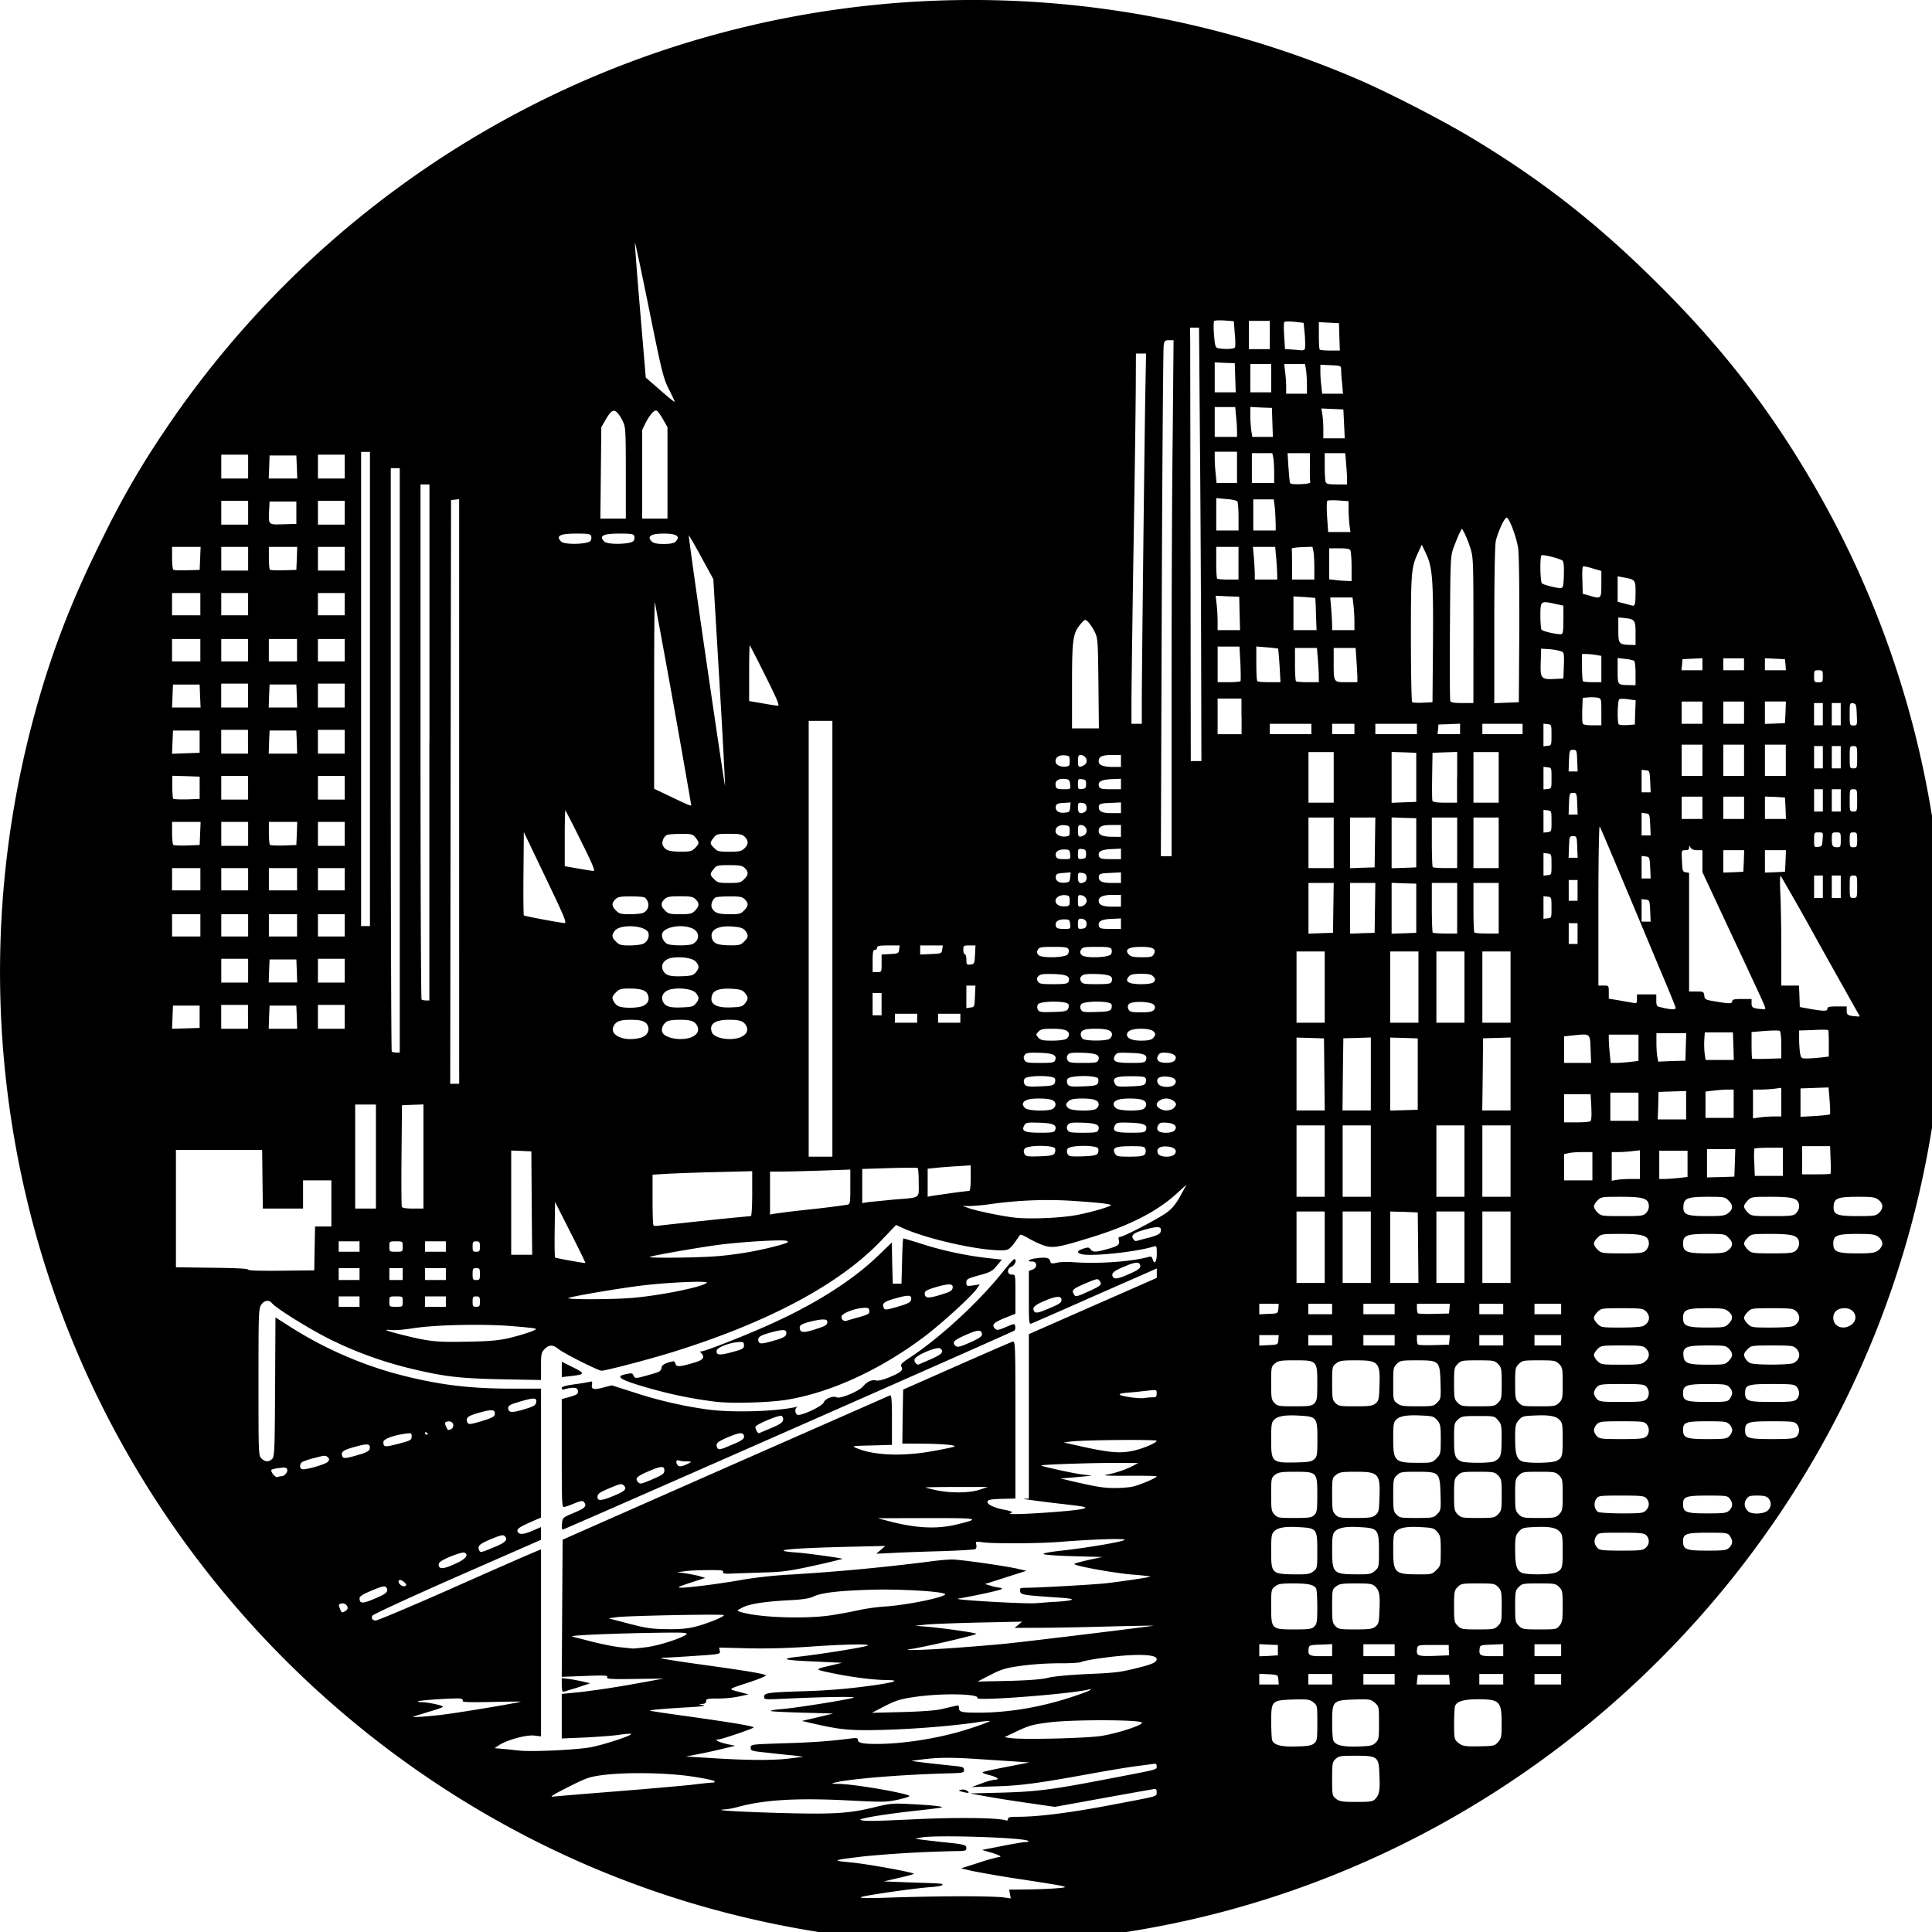 <svg xmlns="http://www.w3.org/2000/svg" width="64pt" height="64pt" viewBox="0 0 64 64"><path d="M30.898 64.387c-5.75-.274-11.05-1.91-15.785-4.883C8.043 55.063 2.941 48.035.957 40.012A32.413 32.413 0 0 1 .973 24.32c.59-2.34 1.312-4.28 2.453-6.547a27.875 27.875 0 0 1 1.957-3.398C9.633 7.985 16.098 3.27 23.465 1.207a32.316 32.316 0 0 1 21.473 1.402c1.035.442 2.894 1.399 3.882 2 2.332 1.41 4.168 2.86 6.149 4.84 2.148 2.14 3.734 4.207 5.207 6.774 4.14 7.218 5.304 15.816 3.238 23.965C60.48 51.745 51.2 60.852 39.602 63.555c-2.829.66-5.965.957-8.704.832zm.989-1.57c.597 0 1.199.015 1.343.035l.254.035-.054-.29.61-.007c.335-.004.773-.02.976-.04.464-.038.437-.046-1.192-.296a38.127 38.127 0 0 1-1.625-.277l-.36-.086.59-.188a5.94 5.94 0 0 1 .66-.187c.134 0-.003-.075-.28-.153l-.278-.082.66-.129c.368-.074.72-.132.786-.132.066 0 .105-.012.086-.036-.106-.109-3.004-.207-3.528-.117l-.223.04.168.027c.098.015.418.05.715.086.766.074.817.093.817.203 0 .086-.04.093-.332.097-1.02.02-2.032.075-3.043.172-1.102.133-1.117.14-.41.207.523.051 1.988.317 2.043.371.007.012-.211.075-.489.137l-.504.117.914.035c1.079.036 1.028.032 1.028.082 0 .024-.188.059-.43.075-.613.05-2.191.28-2.277.332-.047.035.355.035 1.11.007a87.643 87.643 0 0 1 2.265-.039zm-1.403-2.56c1.368-.058 2.618-.038 2.844.048.035.011.063-.008.063-.051 0-.055.07-.07.304-.07.766 0 1.875-.149 3.438-.454 1.25-.238 1.183-.218 1.183-.363 0-.101-.02-.113-.136-.094-.07.012-.836.145-1.688.301l-1.55.281-.938-.136c-.465-.067-.938-.14-1.402-.223l-.47-.086 1.06-.027c1.19-.035 1.671-.098 3.644-.48 1.559-.298 1.48-.278 1.48-.395 0-.078-.027-.09-.136-.074-.07.011-.332.046-.578.078-.247.031-.918.144-1.504.25-1.707.312-2.293.39-3.13.414l-.784.023.343-.125c.137-.054.282-.097.43-.12.184 0 .078-.087-.187-.153-.16-.04-.247-.078-.211-.098.039-.02.398-.098.804-.176l.739-.144-.465-.031-1.383-.09c-.695-.043-1.047-.043-1.477-.004a17.05 17.05 0 0 0-.574.07c-.012.012.543.082 1.465.176.227.027.266.043.266.129 0 .09-.036.097-.442.11-1.508.034-3.316.179-3.82.304-.156.039-.145.043.129.047.48.008 2.125.285 2.324.394.031.016-.129.075-.363.125-.395.086-.489.09-1.672.028-1.695-.086-2.77-.024-3.668.222-.14.04-.293.067-.442.078-.421.028.696.086 2.047.121 1.63.04 2.13.008 2.989-.207.457-.109.57-.125 1.12-.093.66.031 1.102.074 1.067.11-.008.01-.324.05-.7.093-1.066.11-2.132.281-1.991.324.18.047.312.043 1.972-.031zm1.38-.905c-.126-.036-.126-.04-.012-.067a.243.243 0 0 1 .191.043c.102.07.035.082-.18.024zm13.69.242c.137-.137.165-.282.141-.793-.02-.61-.05-.64-.793-.64-.492 0-.558.01-.66.109-.105.097-.113.148-.113.664 0 .539.004.554.133.656.113.086.195.101.66.101.473 0 .55-.011.637-.097zm-25.171-.25c1.043-.082 2.176-.184 2.515-.219.336-.043.657-.074.707-.074.067 0 .082-.016.051-.055-.027-.023-.363-.094-.738-.148-.824-.125-2.156-.145-2.922-.051-.476.062-.562.094-1.183.406-.47.238-.622.332-.497.313.098-.012 1.024-.09 2.067-.172zm5.785-1.094l.445-.055-.293-.039c-.16-.015-.554-.054-.875-.093-.547-.055-.578-.063-.578-.168 0-.11.008-.11 1.047-.145.957-.027 1.637-.074 2.262-.16.195-.024.242-.016.242.043 0 .101.145.137.621.137.824 0 1.895-.16 2.781-.415.453-.132.996-.328.973-.347a3.282 3.282 0 0 0-.484.054c-.871.122-2.043.215-3.082.243-1.07.027-1.375 0-2.309-.215l-.352-.082.52-.121.516-.125-1.02-.028c-.559-.015-1.031-.039-1.047-.054-.02-.02.149-.047.38-.067.42-.031 2.05-.289 2.35-.37.18-.052-.988-.032-2.3.03-.637.028-.652.028-.652-.066 0-.129.128-.145 1.324-.184.793-.02 1.578-.09 2.36-.203.706-.105.823-.164.327-.168-.414-.004-1.129-.097-1.75-.226-.597-.125-.597-.125-.12-.239l.444-.105-.835-.039c-1.133-.047-1.286-.09-.563-.168.684-.078 2.09-.3 2.23-.36.168-.066-.75-.05-1.945.036-.719.047-1.43.066-2.035.05l-.93-.023.024.11c.023.109.015.109-.844.167-.477.032-.918.06-.988.055-.317 0 .054.07 1.332.246 1.484.207 1.968.29 2.027.344.016.016-.195.105-.469.2-.828.273-.797.245-.43.343l.321.086-.297.066c-.23.047-.465.07-.703.07-.352 0-.402.012-.402.087 0 .062-.043.09-.137.093-.117.008-.113.012.035.04.117.019-.031.046-.465.07-.789.043-1.316.09-1.293.113.016.012.57.094 1.246.187 1.453.204 2.188.325 2.188.368 0 .035-1.074.402-1.172.398-.152 0 .008.09.273.149l.286.062-.47.113c-.257.063-.624.14-.816.176l-.343.066.84.051c1.171.078 2.085.082 2.605.012zm-6.57-.375c.468-.098 1.355-.39 1.308-.438-.015-.011-.207 0-.433.036-.227.03-.739.066-1.137.086l-.727.03v-1.476l.63-.062c.566-.07 1.124-.153 1.687-.254l1.058-.192-.949.012c-.808.012-.941.004-.922-.058.024-.059-.082-.067-.738-.04l-.766.028.028-4.543 5.39-2.379 5.457-2.402c.047-.02.063.16.063.808v.832l-.676.02c-.613.012-.664.02-.531.074.578.258 1.55.297 2.558.113.332-.058.641-.125.692-.14.164-.051-.313-.102-1.047-.106l-.652-.004.011-.898.016-.89 1.77-.782c.972-.43 1.812-.793 1.859-.809.086-.027.09.102.09 2.582v2.618l-.457.011c-.371.012-.457.028-.47.098-.015.082.235.207.56.262.253.05.308.082.195.12-.23.083 2.12-.066 2.41-.152.188-.054.113-.07-.957-.19-.637-.08-1.086-.138-1-.142l.164-.003v-5.45l2.113-.93 2.125-.933v-.312l-2.035.894a235.69 235.69 0 0 1-2.117.93c-.082.031-.086-.028-.086-.852v-.89l.125-.047c.168-.063.152-.27-.016-.266-.183.004-.129-.062.075-.098.355-.054.488-.035.52.075.023.093.046.101.214.066.105-.027.332-.035.512-.023.847.066 1.953-.012 2.539-.172.078-.024.11-.004.129.07.058.207.14.102.14-.172 0-.258-.008-.273-.105-.242-.559.176-2.047.336-2.38.254-.179-.047-.163-.11.048-.184.16-.05.191-.047.242.02.074.101.164.101.54 0 .366-.102.437-.149.398-.297-.02-.074-.012-.113.039-.113.12 0 1.332-.633 1.574-.825.164-.128.3-.296.433-.546l.196-.36-.344.313c-.637.578-1.55 1.047-2.813 1.433-1.093.34-1.285.371-1.593.262a3.338 3.338 0 0 1-.492-.234c-.137-.082-.258-.133-.274-.106-.336.488-.352.508-.637.508-.777 0-2.398-.367-3.207-.719l-.261-.12-.493.515c-1.375 1.449-3.765 2.726-6.984 3.718-.785.239-2.137.594-2.281.594-.11 0-1.266-.582-1.426-.718-.18-.149-.309-.149-.457 0-.11.113-.121.156-.121.57v.457l-1.297-.024c-1.395-.03-1.887-.086-2.965-.343a12.802 12.802 0 0 1-2.664-.95c-.68-.332-1.836-1.046-1.988-1.23-.106-.125-.266-.09-.363.066-.079.13-.082.368-.082 2.563 0 2.351 0 2.422.097 2.516.121.12.254.124.36.011.074-.082.082-.336.093-2.386l.012-2.297.496.316a12.95 12.95 0 0 0 3.395 1.523c1.375.375 2.445.52 3.906.52h1v4.27l-.399.175c-.308.14-.394.2-.382.27.027.129.191.129.5-.008l.28-.121v.422l-2.78 1.219c-1.532.675-2.797 1.257-2.809 1.296-.035.098.008.157.121.157.055 0 1.133-.453 2.399-1.012a351.233 351.233 0 0 1 2.687-1.184l.383-.16v6.196l-.235-.028c-.261-.027-.906.149-1.164.324l-.14.094.312.028c.176.015.39.042.489.05.437.051 1.96-.023 2.414-.113zm-.989-2.059v-.226l.262.031c.14.02.352.063.469.09l.21.05-.433.145c-.238.074-.449.137-.469.137-.02 0-.039-.102-.039-.227zm.008-5.34c.02-.203.02-.203.38-.355.378-.156.452-.234.355-.351-.051-.067-.094-.06-.313.027-.113.047-.227.09-.344.125-.082.023-.086-.082-.086-1.774v-1.8l.278-.078c.23-.067.27-.098.258-.192-.016-.082-.047-.105-.165-.105a.991.991 0 0 0-.261.043c-.078.027-.11.02-.11-.036 0-.046.125-.082.457-.128a6.5 6.5 0 0 0 .512-.086c.035-.016.047.023.031.097-.03.164.067.188.387.098l.27-.07.77.246c.78.254 1.585.441 2.405.554.817.11 2.22.07 2.93-.082.05-.011.07-.007.035.004-.086.043-.074.219.012.254.125.043.816-.281.867-.406.047-.129.317-.234.434-.172.11.059.734-.203.867-.36.14-.163.297-.234.434-.199.074.016.238-.023.437-.105.387-.16.477-.238.402-.352-.039-.07.004-.12.297-.312.973-.64 2.25-1.816 3.035-2.793.2-.254.383-.457.407-.457.097 0 .03.203-.09.25-.164.059-.153.27.02.262.109-.004.109.004.109.648v.649l-.352.14c-.37.149-.445.227-.328.348.066.066.105.062.363-.047.285-.121.29-.121.309-.023.012.054 0 .117-.027.14-.04.043-14.918 6.594-14.965 6.594-.02 0-.028-.086-.02-.195zm1.684-.913c.406-.168.476-.235.367-.352-.078-.07-.105-.066-.418.062-.402.168-.457.207-.457.325 0 .129.137.117.508-.035zm1.273-.543c.383-.165.434-.2.434-.313 0-.148-.11-.145-.469.008-.426.176-.504.25-.422.36.086.097.094.097.457-.055zm1.313-.586c.02-.012-.055-.024-.149-.024a.768.768 0 0 1-.254-.031c-.093-.035-.109.082-.023.168.043.039.098.035.234-.016a1.48 1.48 0 0 0 .192-.097zm1.351-.57c.371-.153.442-.216.399-.325-.04-.102-.168-.078-.54.078-.34.149-.394.2-.343.324.035.102.086.094.484-.078zm1.301-.555c.297-.125.395-.192.402-.27.012-.059-.015-.121-.054-.137-.094-.03-.825.274-.86.36-.02.054.067.215.114.215.004 0 .187-.079.398-.168zm5.266-2.27c.394-.172.48-.258.347-.367-.097-.082-.832.226-.855.36-.02.07.047.163.117.175zm1.336-.57c.351-.16.418-.215.379-.324-.04-.102-.172-.083-.54.082-.367.164-.437.23-.355.328.074.093.14.078.516-.086zm-8.407 1.968a14.103 14.103 0 0 1-2.097-.414c-1.09-.304-1.301-.425-.899-.503.184-.04.219-.032.246.042.047.11.063.11.493-.011.386-.106.418-.121.441-.262.012-.062.09-.113.223-.156.191-.055.207-.051.234.043.027.113.145.105.633-.04.289-.085.355-.175.222-.312-.046-.047-.046-.058.004-.058.118 0 1.403-.504 2.207-.864 1.524-.68 2.77-1.465 3.622-2.28l.48-.462.012.684.02.68h.288l.02-.75c.008-.415.027-.75.043-.75.015 0 .277.078.578.171.672.223 1.46.39 2.156.473l.528.059-.165.199c-.148.18-.214.219-.59.32-.39.11-.421.129-.421.242 0 .117.008.121.222.094l.223-.035-.102.148c-.183.258-1.152 1.14-1.734 1.582-1.453 1.094-3.101 1.852-4.547 2.09-.558.094-1.793.13-2.34.07zm.91-1.87c0-.106-.019-.118-.171-.11-.297.016-.711.176-.73.277-.032.16.089.172.5.059.362-.098.402-.121.402-.227zm1.11-.192c.183-.055.277-.11.289-.172.031-.168-.063-.18-.484-.07-.403.11-.485.168-.426.316.031.082.133.074.62-.074zm1.332-.367c.25-.078.32-.125.32-.207 0-.074-.031-.094-.176-.09-.093.004-.3.043-.453.086-.21.062-.285.105-.285.172 0 .191.121.199.594.039zm1.371-.375c.316-.094.355-.117.34-.211-.012-.094-.04-.106-.188-.098-.293.016-.707.176-.73.281-.02.098.07.176.16.149.031-.012.215-.066.414-.121zm1.336-.363c.266-.079.371-.133.387-.2.035-.172-.063-.187-.48-.07-.403.11-.49.168-.43.313.035.093.07.09.523-.043zm1.48-.415c.211-.066.274-.109.286-.199.02-.14-.133-.144-.59-.008-.254.075-.336.125-.336.188 0 .187.117.187.64.02zM18.61 45.36v-.25l.371.184c.41.203.403.234-.062.289l-.309.035zm24.926 12.387c.094-.078.102-.148.102-.672 0-.574 0-.582-.137-.687-.121-.094-.18-.102-.66-.09-.719.027-.73.039-.73.734 0 .293.015.57.03.614.063.164.31.226.817.207.383-.008.496-.032.578-.106zm2.035-.02c.102-.097.11-.152.11-.652 0-.539 0-.547-.14-.672-.138-.113-.169-.12-.685-.105-.707.027-.726.043-.726.762 0 .277.016.543.035.586.059.164.309.226.816.21.422-.015.493-.03.59-.128zm4.059-.023c.105-.125.117-.18.113-.637 0-.707-.07-.777-.785-.777-.469 0-.7.07-.758.227-.015.043-.031.304-.031.586 0 .46.008.511.11.605.156.14.242.152.773.14.437-.007.465-.019.578-.144zM36.516 57.5c.586-.102 1.382-.371 1.308-.441-.094-.094-2.265-.098-3.02-.008-.577.07-.699.105-1.09.285l-.437.21.215.032c.41.055 2.559.004 3.024-.078zm-21.918-.691c.515-.059 2.464-.38 2.652-.438.031-.008-.398-.004-.953.008-.695.016-.988.008-.969-.027.02-.028-.008-.067-.058-.082-.106-.032-1.383.05-1.426.09-.012.015.039.027.12.027.204 0 .708.105.708.152 0 .016-.207.094-.461.164l-.504.156c-.125.04.309.016.89-.05zm16.574-.188c.18-.043.383-.09.457-.105.113-.036.137-.024.137.058 0 .14.086.16.656.16.965 0 2.004-.172 3.012-.496.324-.105.625-.215.664-.242.062-.047.058-.05-.024-.031-.57.148-3.765.394-3.699.285.086-.145-1.223-.168-2.11-.031-.449.066-.6.117-.96.3l-.422.22.98-.024c.61-.016 1.114-.05 1.309-.094zm11.176-.984c-.016-.157-.016-.157-.325-.176l-.308-.012v.352h.644zm1.78-.012v-.172h-.788v.348h.789zm2.071 0v-.172h-1.035v.348H46.2zm1.817.012L48 55.48h-1.035l-.02.157-.015.164h1.097zm1.78-.012v-.172h-.792v.348h.793zm1.919 0v-.172h-.883v.348h.883zm-16.996-.047c.191-.047.699-.094 1.258-.121 1-.043 1.117-.059 1.714-.207.485-.121.625-.184.625-.29 0-.179-.808-.183-1.937-.019-.27.04-.524.09-.566.118-.047.023-.383.043-.75.039-.422.004-.84.03-1.254.086-.512.074-.649.117-1.008.304l-.418.215 1.008-.02c.695-.019 1.109-.05 1.328-.105zm7.613-.91v-.176l-.309-.012-.308-.015v.402l.308-.012.309-.02zm1.797-.004v-.2l-.379.016c-.36.012-.387.02-.398.125-.032.227.011.258.406.258h.37zm2.07.004v-.2h-1.035v.395H46.2zm1.793 0v-.176h-.512c-.503 0-.515.004-.535.113-.035.247 0 .262.547.25l.508-.02v-.167zm1.805-.004v-.2l-.383.016c-.355.012-.387.02-.398.125-.032.227.011.258.406.258h.375zm1.918.004v-.2h-.883v.395h.883zm-20.11-.078c.579-.04 1.36-.106 1.75-.145.829-.086 4.868-.578 4.852-.593-.012-.004-.668.007-1.469.027-.797.023-1.828.043-2.293.043l-.836.004.13-.106.12-.101-1.476.031c-.817.02-1.613.05-1.774.074l-.297.031.442.036c.578.054 1.508.187 1.59.23.054.027-1.7.438-2.207.512-.313.05.523.027 1.468-.043zm-10.195-.024c.414-.054 1.152-.289 1.32-.421.086-.07-.078-.075-1.535-.047-1.343.03-2.386.082-2.23.117l.617.16c.32.082.746.168.95.191.206.02.394.04.421.043.027.004.235-.015.457-.043zm1.637-.683c.39-.102.933-.32.933-.38 0-.042-3.168.02-3.546.067l-.274.04.52.136c.734.195.898.219 1.484.223.363.004.629-.02.883-.086zm20.492-.004c.086-.09.098-.164.098-.652 0-.305-.02-.582-.04-.61-.077-.125-.273-.164-.738-.164-.422 0-.507.012-.62.098-.126.097-.13.117-.13.664 0 .754.008.762.77.762.492 0 .574-.012.66-.098zm2.023.004c.106-.086.122-.14.133-.543.028-.524-.004-.653-.148-.793-.094-.082-.172-.094-.633-.094-.457 0-.539.012-.652.098-.13.097-.133.117-.133.652 0 .492.008.555.105.66.102.106.149.114.664.114.465 0 .567-.016.664-.094zm4.063-.028c.113-.113.121-.152.121-.64 0-.492-.012-.531-.121-.645-.113-.113-.152-.117-.668-.117-.512 0-.555.004-.668.117-.113.114-.121.153-.121.645 0 .488.008.527.121.64.113.114.156.122.668.122.516 0 .555-.008.668-.122zm2.04-.007c.089-.114.1-.2.1-.641 0-.48-.007-.523-.117-.637-.12-.113-.156-.117-.671-.117-.516 0-.551.004-.664.117-.114.114-.122.153-.122.645 0 .488.008.527.121.64.114.114.149.122.684.122.555 0 .57-.004.668-.13zm-24.161-.336c.27-.04.68-.114.914-.168a6.67 6.67 0 0 1 .883-.125c.781-.047 2.195-.348 1.988-.426-.234-.09-1.61-.16-2.504-.129-1.062.035-1.59.102-1.848.227-.125.058-.347.097-.765.117-.824.043-1.34.12-1.574.242-.196.102-.196.102-.075.145.563.183 2.082.246 2.98.117zm-15.988-.246c0-.098-.125-.18-.215-.145-.094.031-.094.024-.031.191.039.11.066.118.144.07.059-.027.102-.077.102-.116zm23.402-.2c.73-.046.789-.105.145-.144-1.192-.082-1.254-.09-1.27-.215-.016-.098.004-.11.2-.11.405 0 2.136-.1 2.6-.144.552-.062 1.536-.207 1.516-.23-.199-.028-.402-.051-.605-.063-.684-.062-1.969-.3-1.914-.355.023-.02.242-.078.484-.133l.442-.094-.953-.027c-.524-.012-.97-.047-.993-.07-.03-.028.203-.07.559-.11.805-.086 2.066-.297 2.125-.36.055-.054-.961-.027-2.106.063-.73.059-2.222.067-2.59.016-.238-.031-.245-.028-.218.078.015.066.004.125-.031.148-.036.02-.567.051-1.176.07-.617.016-1.34.044-1.61.06l-.496.023.153-.13.144-.128-1.156.027c-2.09.051-2.738.121-1.773.192.378.027 1.539.191 1.515.21a22.16 22.16 0 0 1-.926.22c-.742.163-1.027.21-1.55.226l-1.075.035c-.355.02-.43.008-.406-.047.02-.058-.074-.066-.504-.062-.293 0-.637.015-.777.039l-.242.031.27.035c.148.024.359.063.468.094l.195.059-.492.16c-.39.129-.457.16-.32.164.258.004 1.308-.13 2.09-.27.53-.086 1.07-.14 1.605-.168a69.392 69.392 0 0 0 4.504-.422c.297-.043.648-.074.79-.074.26 0 1.753.211 2.194.313l.266.062-1.371.438.195.058c.11.035.235.059.285.063.043 0 .082.02.082.039 0 .035-.875.226-1.453.324-.218.04 2.176.176 2.563.152l.617-.047zm-22.504-.109c.367-.156.445-.219.406-.328-.047-.113-.117-.106-.539.074-.254.106-.37.18-.37.234 0 .192.093.196.503.02zm1.04-.445c.015-.02-.028-.078-.095-.125-.125-.098-.214-.028-.117.09.067.074.176.097.211.035zm30.05-.457c.133-.102.133-.117.133-.684 0-.726-.02-.75-.59-.781-.473-.031-.715.012-.84.137-.086.086-.098.168-.098.656 0 .742.016.762.797.77.407.003.489-.012.598-.098zm2.039-.016c.137-.121.137-.133.137-.668 0-.707-.035-.75-.61-.781-.472-.031-.715.012-.847.137-.078.086-.094.168-.094.617 0 .765.035.804.797.808.437.004.492-.007.617-.113zm2.039-.031c.14-.137.145-.156.145-.637 0-.445-.012-.508-.114-.625-.105-.121-.16-.137-.515-.156-.485-.031-.723.012-.852.137-.082.086-.094.168-.094.628 0 .743.051.797.805.797.465.004.484 0 .625-.144zm3.984.074c.188-.098.2-.148.2-.734 0-.438-.012-.52-.098-.61-.125-.136-.348-.175-.84-.152-.371.016-.41.031-.52.156-.105.121-.117.184-.117.598 0 .5.047.676.215.758.164.078.996.07 1.16-.016zm-36.421-.309c.289-.136.39-.28.238-.34-.078-.035-.688.2-.805.31a.13.13 0 0 0-.039.14c.043.11.211.078.602-.11zm1.21-.515c.387-.156.485-.254.368-.367-.051-.059-.125-.043-.45.09-.39.164-.453.226-.406.359.04.101.055.101.488-.082zm38.168.008a.278.278 0 0 0 .016-.403c-.07-.074-.164-.09-.836-.09-.746 0-.754 0-.832.125-.082.13-.062.27.059.391.058.063.218.078.78.078.65 0 .724-.012.813-.101zm2.762 0c.117-.118.125-.235.02-.383-.075-.106-.11-.11-.735-.11-.722 0-.816.036-.816.286 0 .27.101.308.8.308.563 0 .641-.012.731-.101zm-25.574-.77c.797-.195.73-.21-1.004-.207l-1.629.004.367.098c.914.238 1.594.27 2.266.105zm11.828-.312c.086-.086.098-.164.098-.664 0-.754-.008-.766-.739-.766-.46 0-.546.016-.66.101-.125.102-.129.118-.129.649 0 .496.008.562.11.664.097.11.14.117.66.117.492 0 .574-.012.66-.101zm2.023.004c.106-.083.122-.141.133-.543.035-.825-.023-.891-.77-.891-.468 0-.55.012-.663.101-.13.102-.133.118-.133.649 0 .496.008.562.105.664.102.11.149.117.664.117.465 0 .567-.015.664-.094zm2.047-.032c.121-.12.125-.14.11-.668-.024-.722-.04-.734-.79-.734-.507 0-.546.008-.66.121-.113.113-.117.156-.117.648 0 .477.008.543.106.645.097.11.144.117.664.117.535 0 .57-.008.687-.129zm2.016.008c.113-.117.121-.156.121-.648 0-.485-.012-.528-.121-.641-.113-.113-.152-.121-.668-.121-.512 0-.555.008-.668.121-.113.113-.121.156-.121.64 0 .493.008.532.121.65.113.112.156.12.668.12.516 0 .555-.008.668-.12zm2.023 0c.11-.117.118-.156.118-.648 0-.485-.008-.528-.118-.641-.12-.113-.156-.121-.671-.121-.516 0-.551.008-.664.121-.114.113-.122.156-.122.64 0 .493.008.532.121.65.114.112.149.12.665.12.515 0 .55-.008.671-.12zm2.875-.129c.122-.12.125-.277.016-.402-.07-.078-.164-.09-.836-.09-.742 0-.754.004-.832.121-.09.133-.05.348.07.422.043.023.399.047.786.047.636 0 .707-.008.796-.098zm2.762 0c.117-.117.125-.234.02-.383-.075-.101-.11-.109-.735-.109-.722 0-.816.035-.816.281 0 .274.101.309.8.309.563 0 .641-.012.731-.098zm1.278 0c.12-.12.124-.277.019-.402-.062-.067-.152-.09-.367-.09-.254 0-.297.016-.367.121-.086.129-.067.273.058.398.114.114.535.094.657-.027zm-26.11-.687l.27-.09h-1.055c-.586 0-1.04.008-1.012.02.024.007.192.05.371.09.461.097 1.098.093 1.426-.02zm5.074-.102c.243-.059.79-.289.79-.34 0-.015-.43-.023-.95-.02-.629.005-.867-.007-.715-.034.29-.051.649-.172.875-.293l.176-.094-.766-.004c-.87 0-2.472.055-2.445.086.04.035 1.082.266 1.383.3l.297.036-.516.05-.52.044.376.09c.828.19 1.02.222 1.398.226.219 0 .496-.02.617-.047zm-28.203-.344c.102 0 .219-.14.188-.23-.024-.059-.078-.07-.246-.043-.09.008-.18.023-.266.055-.063.043.113.27.191.246a.403.403 0 0 1 .133-.028zm1.54-.484c.054-.063.05-.09-.009-.148-.066-.063-.113-.06-.406.02a2.481 2.481 0 0 0-.422.132c-.101.047-.117.215-.023.246.101.039.793-.164.86-.246zm32.671-.078c.094-.086.106-.145.106-.668 0-.719-.024-.746-.594-.777-.473-.028-.715.011-.84.136-.086.086-.098.168-.098.657 0 .753.024.773.82.757.415-.008.52-.027.606-.105zm4.047-.024c.14-.144.145-.16.145-.636 0-.453-.012-.508-.118-.633-.109-.129-.156-.14-.52-.156-.487-.024-.718.015-.843.14-.082.086-.094.168-.094.633 0 .738.051.793.805.793.465 0 .484 0 .625-.14zm1.93.086c.203-.105.23-.195.23-.715.004-.464-.008-.515-.117-.64-.117-.137-.125-.14-.66-.14-.504 0-.547.007-.672.12-.121.118-.125.145-.125.645 0 .539.023.625.223.734.132.067.988.067 1.125 0zm2.054-.011c.188-.098.2-.153.2-.743 0-.433-.012-.515-.098-.605-.125-.137-.348-.176-.84-.152-.371.015-.41.027-.52.156-.105.125-.117.183-.117.598 0 .5.047.68.215.757.164.078.996.07 1.16-.011zm-39.605-.223c.18-.055.273-.113.285-.172.035-.172-.062-.187-.48-.07-.403.11-.485.168-.426.316.031.086.133.074.62-.074zm25.578-.11c.313-.066.777-.261.777-.331 0-.047-2.46-.028-2.859.027l-.219.031.196.043c1.273.293 1.629.332 2.105.23zm-24.289-.245c.352-.094.387-.114.387-.227 0-.117-.012-.121-.207-.094-.407.055-.73.18-.73.274 0 .18.038.183.55.047zm41.281-.223c.114-.102.117-.3.008-.418-.07-.082-.164-.09-.809-.09-.667 0-.742.008-.832.098a.334.334 0 0 0-.097.199c0 .05.043.14.097.195.09.09.164.098.82.098.602 0 .739-.016.813-.082zm2.754-.016a.345.345 0 0 0 .098-.199.334.334 0 0 0-.098-.195c-.09-.09-.168-.098-.734-.098-.7 0-.797.031-.797.281 0 .27.101.309.8.309.563 0 .641-.008.731-.098zm2.223.016c.113-.102.117-.3.008-.418-.075-.082-.164-.09-.805-.09-.813 0-.902.027-.902.297 0 .262.093.293.894.293.598 0 .727-.016.805-.082zm-45.332-.086c0-.012-.02-.035-.051-.05-.023-.02-.047-.013-.047.019 0 .027.024.05.047.05.031 0 .05-.011.05-.02zm.761-.16c.043-.016.079-.07.079-.125 0-.106-.11-.164-.223-.121-.063.023-.063.054-.016.156.063.137.055.133.16.09zm1.06-.282c.269-.078.378-.136.39-.195.031-.176-.067-.191-.485-.078-.398.11-.48.172-.425.316.035.094.074.09.52-.039zm1.487-.414c.207-.066.266-.109.278-.195.027-.16-.067-.164-.59-.008-.254.075-.336.117-.336.188 0 .18.121.183.648.015zm26.055-.16c.086-.09.098-.16.098-.66 0-.754-.008-.766-.739-.766-.46 0-.546.012-.66.102-.125.102-.129.117-.129.648 0 .497.008.56.11.66.097.106.14.114.66.114.492 0 .574-.012.66-.098zm2.023.004c.106-.078.122-.14.133-.543.035-.824-.023-.886-.77-.886-.468 0-.55.011-.663.101-.13.102-.133.117-.133.648 0 .497.008.56.105.66.102.106.149.114.664.114.465 0 .567-.012.664-.094zm2.047-.031c.121-.117.125-.137.11-.668-.024-.719-.04-.73-.79-.73-.507 0-.546.007-.66.12-.113.114-.117.153-.117.66 0 .524 0 .544.13.641.109.09.195.102.663.102.508 0 .547-.004.664-.121zm2.016.008c.113-.117.121-.157.121-.645s-.012-.527-.121-.64c-.113-.114-.152-.121-.668-.121-.512 0-.555.007-.668.12-.113.114-.121.153-.121.641 0 .489.008.531.121.645.113.113.156.117.668.117.516 0 .555-.004.668-.117zm2.023 0c.11-.117.118-.157.118-.645s-.008-.527-.118-.64c-.12-.114-.156-.121-.671-.121-.516 0-.551.007-.664.12-.114.114-.122.153-.122.641 0 .489.008.531.121.645.114.113.149.117.665.117.515 0 .55-.004.671-.117zm2.883-.11c.114-.101.117-.3.008-.422-.07-.078-.164-.09-.809-.09-.667 0-.742.008-.832.102a.346.346 0 0 0-.097.196c0 .05.043.14.097.199.09.09.164.097.82.097.602 0 .739-.011.813-.082zm2.774-.027c.105-.152.097-.266-.02-.383-.09-.09-.168-.101-.722-.101-.696 0-.81.047-.81.3 0 .258.09.293.817.293.625 0 .66-.007.735-.109zm2.203.027c.113-.101.117-.3.008-.422-.075-.078-.164-.09-.805-.09-.813 0-.902.028-.902.298 0 .27.093.296.894.296.598 0 .727-.011.805-.082zm-21.336-.07c.121 0 .144-.016.144-.129 0-.125 0-.125-.257-.097-.215.023-.43.05-.645.066-.262.02-.363.043-.309.078.11.059.622.129.79.105.074-.011.199-.023.277-.023zm16.32-1.184c.156-.12.172-.3.031-.437-.09-.09-.164-.098-.789-.098-.672 0-.695.004-.812.117-.07.07-.121.157-.121.2 0 .043.05.133.12.203.118.113.145.117.782.117.594 0 .676-.008.79-.102zm2.766-.015c.152-.153.156-.262.02-.406-.102-.11-.15-.114-.708-.114-.71 0-.828.047-.804.336.02.258.148.301.816.301.527 0 .563-.004.676-.117zm2.16.062c.207-.113.246-.324.082-.484-.09-.09-.168-.098-.793-.098-.668 0-.691.004-.809.117-.07.07-.125.145-.125.18 0 .102.106.25.215.29.164.066 1.301.062 1.43-.005zm-17.07-.77l.011-.155h-.644v.347l.308-.015c.309-.016.309-.016.325-.176zm1.78.013v-.168h-.788v.343h.789zm2.071 0v-.168h-1.035v.343H46.2zm1.817-.012l.011-.156h-1.09v.136c0 .078.012.153.036.176.02.02.257.027.53.02l.497-.016zm1.78.012v-.168h-.792v.343h.793zm1.919 0v-.168h-.883v.343h.883zm-34.88-.063c.532-.129.974-.281.911-.316-.027-.02-.398-.055-.828-.09-.95-.074-2.508-.04-3.234.074-.286.047-.618.074-.739.059-.32-.036-.101.043.524.195.789.191 1.02.21 2.011.191.72-.011 1.036-.043 1.356-.113zm37.606-.41c.207-.11.246-.32.082-.484-.09-.09-.164-.102-.789-.102-.672 0-.695.004-.812.121-.07.066-.121.156-.121.2 0 .046.05.132.12.198.118.118.145.122.767.122.39 0 .69-.02.753-.055zm2.817-.067c.16-.152.156-.289-.008-.417-.113-.09-.2-.102-.7-.102-.675 0-.796.047-.796.32 0 .274.121.32.805.32.55 0 .586-.007.699-.12zm2.16.067c.207-.11.246-.32.082-.484-.09-.09-.168-.102-.793-.102-.668 0-.691.004-.809.121-.07.066-.125.156-.125.2 0 .046.055.132.125.198.118.118.145.122.766.122.39 0 .691-.02.754-.055zm1.922-.047c.246-.195.101-.54-.23-.54-.239 0-.38.122-.38.321 0 .301.348.422.61.219zm-18.992-.527l.011-.157h-.644v.348l.308-.016c.309-.011.309-.011.325-.175zm1.78.011v-.168h-.788v.344h.789zm2.071 0v-.168h-1.035v.344H46.2zm1.817-.011l.011-.157h-1.09v.137c0 .078.012.156.036.176.02.02.257.027.53.02l.497-.012zm1.78.011v-.168h-.792v.344h.793zm1.919 0v-.168h-.883v.344h.883zm-16.985-.007c.368-.153.434-.2.434-.293 0-.133-.156-.13-.496.007-.371.153-.469.23-.426.344.043.106.133.094.488-.058zm-22.82-.235v-.172h-.691v.344h.691zm1.43 0c0-.172 0-.172-.219-.172-.223 0-.223 0-.223.172s0 .172.223.172c.219 0 .219 0 .219-.172zm1.43 0v-.172h-.692v.344h.692zm1.128 0c0-.152-.015-.172-.12-.172-.11 0-.122.02-.122.172 0 .149.012.172.121.172.106 0 .121-.023.121-.172zm5.079-.125c.984-.09 2.304-.363 2.437-.5.063-.07-1.223-.015-2.094.086-.687.078-2.336.356-2.484.418-.148.059 1.48.055 2.14-.004zm15.09-.215c.41-.187.449-.226.359-.347-.055-.078-.078-.078-.38.047-.476.199-.554.253-.487.367.066.133.078.125.507-.067zm7.816-1.457v-1.187h-.934V42.5h.934zm1.527 0v-1.187h-.933V42.5h.933zm1.567.012l-.012-1.168-.461-.02-.453-.011V42.5h.937zm1.535-.012v-1.187h-.93V42.5h.93zm1.527 0v-1.187h-.934V42.5h.934zm-38.129.883v-.195h-.691v.394h.691zm1.43 0v-.195h-.442v.394h.442zm1.43 0v-.195h-.692v.394h.692zm1.128 0c0-.176-.011-.195-.12-.195-.11 0-.122.02-.122.195 0 .18.012.2.121.2.11 0 .121-.02.121-.2zm21.524-.008c.254-.11.351-.18.351-.242 0-.16-.136-.164-.48-.016-.387.157-.48.231-.438.34.043.114.176.094.567-.082zm-27-.84l.015-.726h.54v-1.527h-.938v.933H8.707l-.012-.972-.011-.97H5.828v3.887l1.195.016c.754.008 1.196.027 1.196.063 0 .03.386.043 1.094.035l1.097-.012zm8.473-.535l-.508-1.004-.012.907c-.008.5 0 .918.012.933.031.024.98.196 1.004.18.007-.008-.215-.465-.496-1.016zm4.902.79c.664-.06 1.32-.172 1.957-.344.32-.086.39-.118.32-.157-.101-.058-1.55.028-2.367.141-.684.094-2.145.352-2.18.387-.047.047 1.664.027 2.27-.028zm-6.184-1.755l-.011-1.714-.332-.016-.336-.012v3.453h.695zm36.91 1.563a.342.342 0 0 0 .098-.211c0-.273-.16-.332-.934-.332-.62 0-.648.004-.765.125-.07.063-.121.152-.121.195 0 .043.05.133.12.2.118.113.142.125.813.125.625 0 .7-.016.79-.102zm2.727-.004c.164-.129.168-.262.008-.414-.113-.121-.149-.125-.7-.125-.683 0-.804.05-.804.32s.121.325.797.325c.5 0 .586-.02.699-.106zm2.25.004a.364.364 0 0 0 .098-.211c0-.273-.164-.332-.934-.332-.621 0-.648.004-.766.125-.07.063-.125.152-.125.195 0 .043.055.133.125.2.118.113.141.125.809.125.625 0 .703-.016.793-.102zm2.727-.004c.074-.059.128-.152.128-.219 0-.066-.05-.16-.128-.218-.114-.086-.2-.102-.704-.102-.671 0-.793.05-.793.32s.122.325.793.325c.504 0 .59-.02.704-.106zm-50.317-.121v-.172h-.691v.344h.691zm1.43 0c0-.172 0-.172-.219-.172-.223 0-.223 0-.223.172s0 .172.223.172c.219 0 .219 0 .219-.172zm1.43 0v-.172h-.692v.344h.692zm1.128 0c0-.148-.015-.172-.12-.172-.11 0-.122.024-.122.172 0 .152.012.172.121.172.106 0 .121-.02.121-.172zM38.058 41c.258-.07.364-.121.387-.188.051-.175-.05-.199-.41-.109-.46.121-.574.195-.504.324.028.055.078.094.11.082.03-.007.218-.062.418-.109zm-14.652-.57a87.485 87.485 0 0 1 1.469-.145c.023 0 .043-.332.043-.742v-.746l-1.246.031a70.1 70.1 0 0 0-1.652.059l-.403.027v.82c0 .457.012.844.031.86.012.015.094.02.18.008s.797-.09 1.578-.172zm12.215-.172c.23-.04.606-.133.832-.2.406-.132.41-.136.238-.171-.097-.024-.558-.067-1.035-.098-.93-.07-1.863-.035-2.785.09a7.08 7.08 0 0 1-.762.074l-.222-.008.187.07c.254.094 1.063.262 1.512.317.477.059 1.496.02 2.035-.074zm18.902-.07a.333.333 0 0 0 .098-.211c0-.278-.16-.332-.934-.332-.62 0-.648.003-.765.12-.07.067-.121.157-.121.2 0 .043.05.133.12.2.118.116.142.12.813.12.625 0 .7-.008.79-.097zm2.727-.004c.164-.125.168-.262.008-.418-.113-.114-.149-.121-.676-.121-.668 0-.797.046-.816.3-.024.29.093.34.785.34.5 0 .586-.012.699-.101zm2.25.004a.354.354 0 0 0 .098-.211c0-.278-.164-.332-.934-.332-.621 0-.648.003-.766.12-.07.067-.125.157-.125.2 0 .043.055.133.125.2.118.116.141.12.809.12.625 0 .703-.008.793-.097zm2.742-.008c.153-.145.149-.305-.015-.434-.114-.09-.2-.101-.676-.101-.664 0-.79.046-.809.3-.023.29.094.34.801.34.535 0 .594-.008.7-.105zm-35.406-.117a32.64 32.64 0 0 0 1.223-.153c.105-.02.109-.039.109-.597v-.57l-.848.03c-.445.016-.89.028-1.332.036h-.48v1.425l.113-.023c.406-.059.809-.106 1.215-.148zm-14.383-1.747V36.59h-.687v3.445h.687zm1.574-.004v-1.726l-.355.012-.356.015-.015 1.649c-.008.91-.004 1.68.011 1.715.016.039.137.058.372.058h.343zm15.57 1.426c.926-.074.837-.02.837-.558 0-.254-.016-.473-.036-.489-.023-.011-.445-.011-.933.004l-.902.028v1.132l.207-.035c.117-.011.488-.047.828-.082zm1.934-.218c.293-.04.555-.07.578-.07.028 0 .047-.184.047-.423v-.425l-.453.03c-.25.016-.57.04-.715.056l-.258.027v.93l.133-.028c.078-.012.38-.054.668-.097zm12.352-1.06v-1.179h-.934v2.364h.934zm1.527 0v-1.179h-.933v2.364h.933zm3.102 0v-1.179h-.93v2.364h.93zm1.527 0v-1.179h-.934v2.364h.934zm2.711.173v-.469h-.313c-.175 0-.386.012-.468.035l-.157.031v.872h.938zm1.297.422h.277v-.95l-.258.028a4.1 4.1 0 0 1-.468.031h-.207v.95l.183-.032c.102-.016.313-.027.473-.027zm1.555-.032l.3-.035v-.87h-.937v.937h.168c.09 0 .3-.016.469-.032zm1.867-.5l.015-.457h-.937v.938l.453-.012.453-.015zm1.59-.039v-.464h-.47c-.253 0-.468.015-.476.035a3.13 3.13 0 0 0 0 .468l.016.43h.93zm1.578.399c.011-.012.015-.219.004-.465l-.016-.45h-.926v.934h.457c.254 0 .469-.007.48-.02zm-33.063-7.781v-7.223h-.785v14.437h.785zm7.356 7.109a.217.217 0 0 0 .02-.164c-.044-.121-.942-.117-1.009.008a.16.16 0 0 0 0 .175c.04.079.102.086.493.075.351-.012.46-.035.496-.094zm1.43 0a.217.217 0 0 0 .019-.164c-.043-.121-.941-.117-1.012.008a.176.176 0 0 0 0 .175c.043.079.106.086.496.075.348-.012.457-.035.5-.094zm1.562.031a.212.212 0 0 0 .023-.176c-.027-.086-.07-.097-.488-.097-.512 0-.625.054-.523.242.05.094.101.105.492.105.32 0 .449-.02.496-.074zm.988-.008c.106-.125-.004-.238-.25-.254-.254-.023-.379.083-.293.243.067.117.446.129.543.011zm-3.96-.793c.07-.175-.048-.234-.516-.25-.414-.011-.45-.007-.504.09-.106.192.015.242.527.242.383 0 .469-.011.492-.082zm1.429 0c.07-.175-.047-.234-.508-.25-.36-.011-.445 0-.496.07-.043.055-.043.11-.012.173.043.078.11.09.516.09.39 0 .476-.012.5-.083zm1.578 0c.07-.175-.047-.234-.52-.25-.41-.011-.449-.007-.503.09-.102.192.011.242.527.242.387 0 .469-.011.496-.082zm.953.004c.106-.129-.004-.238-.262-.254-.191-.011-.234 0-.285.09-.039.078-.039.121.004.176.082.094.457.09.543-.012zm13.77-.3c.039-.028.047-.184.035-.47l-.024-.429h-.879v.934h.407c.226 0 .433-.016.46-.035zm1.597-.48v-.47h-.933v.934h.933zm1.578-.056v-.468l-.914.03-.011.458-.016.453h.941zm1.575-.043v-.472h-.211c-.114 0-.324.02-.465.035l-.258.031v.871h.934zm1.34.418h.238v-.949l-.23.031a4.504 4.504 0 0 1-.465.028h-.243v.953l.227-.031c.129-.02.34-.032.473-.032zm1.851-.07c.012-.012.004-.219-.012-.457l-.035-.434-.93.032v.941l.477-.027c.262-.016.488-.043.5-.055zm-25.754-.176c.055-.031.098-.093.098-.148 0-.145-.149-.2-.559-.2-.355 0-.523.067-.523.2 0 .02.031.078.078.117.09.094.754.11.906.031zm1.43 0c.055-.031.098-.093.098-.148 0-.14-.149-.2-.547-.2-.262 0-.38.024-.446.083-.109.101-.109.136-.015.234.09.094.758.11.91.031zm1.578 0a.186.186 0 0 0 .094-.148c0-.145-.149-.2-.555-.2-.36 0-.527.067-.527.2 0 .02.035.078.078.117.09.094.754.11.91.031zm1.004-.031c.043-.039.078-.098.078-.117 0-.098-.168-.2-.32-.2-.157 0-.32.102-.32.2 0 .094.163.195.32.195.093 0 .203-.031.242-.078zm4.992-1.113l-.012-1.196-.457-.015-.453-.012v2.414h.934zm1.54-.016v-1.21l-.458.015-.453.012-.016 1.199-.011 1.191h.937zm1.554.004v-1.184l-.461-.015-.453-.012v2.418l.453-.012.46-.015zm3.074-.004v-1.21l-.453.015-.457.012-.012 1.199-.015 1.191h.937zm-15.11.32a.22.22 0 0 0 .02-.164c-.043-.12-.941-.117-1.008.004a.16.16 0 0 0 0 .176c.04.074.102.09.493.074.351-.011.46-.031.496-.09zm1.43 0a.22.22 0 0 0 .02-.164c-.043-.12-.941-.117-1.012.004a.177.177 0 0 0 0 .176c.043.074.106.09.496.074.348-.011.457-.031.5-.09zm1.578 0a.22.22 0 0 0 .02-.164c-.027-.07-.113-.082-.496-.082-.516 0-.629.055-.527.25.054.094.093.102.504.086.351-.011.46-.031.5-.09zm.973.024c.106-.129-.004-.238-.258-.258-.265-.02-.375.07-.289.234.07.13.446.145.547.024zm-23.7-9.703v-9.684l-.269.031-.015 9.668-.012 9.668h.297zm19.74 8.91c.07-.176-.048-.238-.509-.254-.359-.008-.445 0-.492.066-.047.063-.047.11-.011.176.039.082.109.094.511.094.39 0 .477-.012.5-.082zm1.429 0c.07-.176-.047-.238-.508-.254-.36-.008-.445 0-.496.066-.043.063-.043.11-.012.176.043.082.11.094.516.094.39 0 .476-.012.5-.082zm1.578 0c.07-.184-.047-.238-.52-.25-.41-.016-.449-.008-.503.09-.102.191.011.242.527.242.387 0 .469-.012.496-.082zm.953.004c.106-.13-.004-.238-.262-.258-.191-.012-.234.004-.285.09-.039.078-.039.12.004.172.082.097.457.093.543-.004zm13.781-.375c-.02-.528-.004-.52-.566-.461l-.313.035v.879h.895zm1.286.422l.3-.035v-.872h-.984v.137c0 .074.012.285.031.469l.031.332h.157c.09 0 .297-.012.465-.031zm1.867-.5l.015-.453h-.988v.312c0 .172.012.383.031.469l.028.16.449-.02.453-.011.012-.453zm1.578-.024l-.016-.457h-.933l-.016.25c-.008.149-.004.305.012.453l.031.211h.934zm1.586-.039c0-.254-.024-.449-.051-.469-.031-.015-.254-.015-.496.004l-.438.035v.426c0 .242.008.446.02.457.012.008.23.012.492.004l.473-.015zm1.316.414l.258-.031v-.43c0-.23-.008-.433-.02-.445-.011-.016-.23-.02-.492-.004l-.472.016v.277c0 .152.015.363.03.465.036.18.04.184.231.184.118 0 .32-.016.465-.032zm-47.082-9.843v-9.68h-.297v9.644c0 5.305.016 9.66.032 9.68.023.02.085.035.152.035h.113zm22.074 9.23c.047-.027.094-.09.094-.145 0-.14-.152-.195-.558-.195-.301 0-.375.016-.454.098-.086.094-.086.101 0 .199.075.082.153.098.454.098.203 0 .41-.024.464-.055zm1.426 0c.051-.027.094-.09.094-.145 0-.14-.148-.195-.55-.195-.368 0-.485.047-.485.195 0 .043.031.106.062.137.075.074.746.082.88.008zm1.446-.023c.046-.043.078-.098.078-.122 0-.125-.164-.195-.465-.195-.301 0-.469.07-.469.195s.168.2.469.2c.219 0 .336-.024.386-.078zm-16.961-.02c.199-.059.296-.215.238-.383-.063-.156-.2-.21-.567-.21-.351 0-.48.046-.566.198-.168.317.348.543.898.395zm1.691-.023c.187-.079.254-.22.176-.372-.078-.152-.215-.199-.567-.199-.18 0-.37.02-.422.051-.128.07-.207.23-.168.352.07.21.637.312.981.171zm1.625 0c.187-.079.258-.22.176-.372-.082-.152-.211-.199-.567-.199-.472 0-.672.145-.57.414.082.207.625.297.961.16zm-17.93-.668v-.371H5.73l-.03.765.456-.012.457-.015zm1.602 0v-.395h-.887v.79h.89v-.4zm1.617.007l-.016-.379H8.93l-.016.38-.012.386h.942zm1.586-.007v-.395h-.887v.79h.887v-.4zm18.965.05v-.152h-.738v.297h.738zm1.43 0v-.152h-.739v.297h.738zm12.07-1.035v-1.18h-.934v2.36h.934zm3.105 0v-1.18h-.937v2.36h.937zm1.524 0v-1.18h-.93v2.36h.93zm1.527 0v-1.18h-.934v2.36h.934zm11.488.824c-.433-.77-.863-1.535-1.289-2.3a96.228 96.228 0 0 0-1.242-2.196c-.035-.035-.039.153-.02.563.016.336.032 1.16.032 1.836v1.222h.586l.015.356.012.355.344.063c.472.082.57.078.57-.008 0-.062.07-.074.32-.074h.32v.14c0 .149.032.168.364.192.082.008.082 0-.012-.149zm-32.324-.261v-.367h-.297v.738h.297zm6.172.168a.193.193 0 0 0 .02-.16c-.047-.122-.946-.118-1.012.003a.176.176 0 0 0 0 .176c.039.078.105.086.496.074.348-.007.457-.027.496-.093zm1.43 0a.208.208 0 0 0 .015-.16c-.043-.122-.941-.118-1.008.003a.16.16 0 0 0 0 .176c.04.078.106.086.493.074.351-.007.46-.027.5-.093zm1.418.027c.047-.055.047-.102.011-.16-.078-.125-.75-.149-.84-.031-.042.062-.046.113-.007.175.039.079.105.094.41.094.266 0 .375-.02.426-.078zm17.289-.059c0-.027-.207-.543-.465-1.148-1.578-3.773-2.016-4.809-2.055-4.871-.023-.043-.043 1.062-.043 2.598v2.671h.172c.168 0 .172 0 .172.215v.219l.332.055c.18.031.39.07.469.082.12.023.133.015.133-.121v-.157h.64v.2c0 .164.02.199.113.218l.211.047c.172.035.32.032.32-.008zm2.86-.27a357.31 357.31 0 0 0-1.06-2.273l-.917-1.964v-.727h-.168c-.114 0-.188-.031-.223-.082-.047-.086-.047-.086-.05 0 0 .059-.04.082-.126.082-.129 0-.129.004-.11.36.012.328.024.355.122.37l.113.02v3.93h.242c.227 0 .246.008.262.136.012.125.035.141.355.192.473.082.57.082.57-.008 0-.055.067-.07.321-.07h.32v.14c0 .149.04.172.375.196.11.008.11.008-.027-.301zm-37.056.188c.157-.082.204-.203.145-.363-.055-.148-.23-.207-.613-.207-.274 0-.336.02-.442.125-.066.063-.117.14-.117.172 0 .105.106.254.211.293.172.07.664.059.816-.02zm1.735-.074c.113-.14.117-.207 0-.347-.098-.125-.496-.188-.817-.125-.23.042-.359.226-.277.398.074.172.223.223.637.203.312-.012.375-.027.457-.129zm1.625 0c.117-.14.117-.207 0-.351-.078-.094-.149-.118-.434-.137-.387-.02-.59.043-.648.2-.11.296.105.44.625.417.312-.012.379-.027.457-.129zm7.62-.234l.017-.36h-.301v.747l.133-.02c.136-.012.136-.023.152-.367zm-18.07-8.414v-8.547h-.296v8.515c0 4.684.015 8.528.035 8.547.015.016.086.032.144.032h.114v-8.547zm21.169 7.926c.066-.18-.051-.239-.489-.254-.336-.008-.437.004-.5.062-.062.063-.07.106-.027.176.043.086.105.098.52.098.382 0 .468-.016.5-.082zm1.425 0c.07-.18-.047-.239-.484-.254-.336-.008-.441.004-.5.062-.063.063-.07.106-.027.176.043.086.105.098.515.098.387 0 .473-.016.5-.082zm1.39.02c.075-.075.071-.114-.023-.208-.05-.055-.167-.074-.386-.074s-.34.02-.39.074c-.177.176-.04.27.39.27.207 0 .37-.024.41-.063zM8.22 32.155v-.394h-.89v.789h.89zm1.613.016l-.016-.387H8.93l-.016.387-.012.375h.942zm1.586-.016v-.394h-.887v.789h.887zm11.633.055c.113-.145.117-.211 0-.352-.098-.12-.496-.183-.817-.125-.23.043-.359.227-.277.399.074.176.223.222.637.207.312-.012.375-.031.457-.13zm6.152-.3v-.29l.285-.016c.266-.015.282-.023.297-.152l.016-.133h-.375c-.297 0-.371.016-.371.07a.072.072 0 0 1-.075.075c-.058 0-.074.078-.074.375v.363h.149c.148 0 .148 0 .148-.293zm3.094-.282l.016-.309h-.204c-.187 0-.199.008-.199.145 0 .082.024.148.055.148.023 0 .047.078.047.176 0 .164.008.176.133.164.132-.015.136-.031.152-.324zm3.078-.02a.193.193 0 0 0 .02-.16c-.028-.066-.114-.082-.497-.082-.414 0-.476.012-.52.098-.042.074-.034.113.028.176.11.109.899.086.969-.032zm1.43 0a.208.208 0 0 0 .015-.16c-.023-.066-.11-.082-.496-.082-.41 0-.472.012-.515.098-.043.074-.036.113.027.176.11.109.894.086.969-.032zm1.414 0c.097-.172-.02-.242-.414-.242-.438 0-.575.094-.395.27.05.054.176.074.414.074.297 0 .348-.012.395-.102zm-7.008-.152l.02-.137h-.75v.301l.359-.016c.348-.015.355-.02.37-.152zm-9.918-.187a.312.312 0 0 0 .187-.36c-.07-.254-.918-.312-1.109-.082-.117.145-.11.227.035.367.106.106.164.125.442.125.175 0 .379-.023.445-.05zm1.656 0c.246-.133.23-.415-.031-.52-.344-.145-.91-.043-.98.172-.036.113.035.27.16.344.113.066.73.07.851.004zm1.696-.075c.148-.14.156-.222.039-.367-.075-.086-.16-.113-.41-.133-.516-.043-.79.125-.68.418.054.149.199.2.597.203.293.004.348-.015.454-.12zm27.613-.27v-.343h-.293v.688h.293zm-45.621-.273v-.367h-.938v.738h.938zm1.582 0v-.367h-.89v.738h.89zm1.62 0v-.367h-.933v.738h.934zm1.579 0v-.367h-.887v.738h.887zm32.75-.574l.012-.828h-.836v1.68l.406-.016.406-.012.012-.828zm1.379 0l.012-.828h-.836v1.68l.402-.016.41-.012.012-.828zm1.367.012v-.817l-.41-.011-.406-.016v1.684l.406-.012.41-.016zm1.356 0v-.84h-.84v.809c0 .441.015.816.03.836.02.015.208.03.419.03h.39zm1.375 0v-.84h-.836v.809c0 .441.011.816.035.836.015.015.207.03.418.03h.383zm-14.196.527c-.015-.152-.027-.16-.207-.16-.207 0-.316.098-.258.242.02.055.09.074.254.074.227 0 .227 0 .211-.156zm.543.02c.016-.125-.054-.203-.203-.203-.062 0-.082.043-.082.175 0 .16.012.172.133.157.101-.008.14-.043.152-.13zm1.14-.035v-.176l-.327.015c-.34.016-.457.09-.395.258.028.063.102.074.38.074h.343zm-24.878-7.778V14.97h-.293v15.707h.293zm5.82 6.25l-.722-1.508-.012 1.368c-.008.75 0 1.378.012 1.39.03.028 1.18.242 1.34.254.093.004.023-.164-.618-1.504zm36.59 1.102c-.02-.352-.02-.36-.152-.375l-.133-.016v.746h.3zm-3.27-.11c0-.343 0-.347-.132-.363l-.133-.015v.75l.133-.016c.133-.012.133-.02.133-.356zm-30.07.164a.287.287 0 0 0 .153-.242.313.313 0 0 0-.125-.258c-.036-.02-.243-.035-.465-.035-.34 0-.422.016-.504.098-.13.129-.125.223.023.371.106.11.164.121.473.121.191 0 .394-.02.445-.055zm1.7-.066c.144-.148.148-.242.019-.371-.082-.086-.164-.102-.516-.102-.351 0-.433.016-.52.102-.128.129-.12.223.024.371.106.11.164.121.496.121.332 0 .391-.012.496-.12zm1.62 0c.153-.148.157-.242.028-.371-.086-.086-.164-.098-.504-.098-.223 0-.434.016-.465.035-.113.075-.172.254-.117.356.082.152.2.2.582.2.316 0 .371-.013.477-.122zm10.79-.324c0-.149-.016-.172-.133-.184-.176-.023-.336.067-.336.184 0 .125.137.2.324.183.133-.007.145-.027.145-.183zm.535.086c.074-.11-.012-.25-.157-.27-.093-.015-.105.008-.105.184 0 .183.012.203.105.187a.237.237 0 0 0 .157-.101zm1.164-.086v-.195h-.274c-.312 0-.464.062-.464.195 0 .14.132.195.457.195h.28zm15.125-.344v-.344h-.293v.688h.293zm8.125-.121v-.371h-.29v.742h.29zm.594 0v-.371h-.297v.742h.297zm.543 0c0-.36-.004-.371-.125-.371-.118 0-.122.012-.122.371 0 .36.004.371.122.371.12 0 .125-.012.125-.371zm-54.883-.246v-.371h-.938v.738h.938zm1.582 0v-.371h-.89v.738h.89zm1.62 0v-.371h-.933v.738h.934zm1.579 0v-.371h-.887v.738h.887zm13.227 0c.152-.145.156-.242.027-.371-.086-.082-.164-.098-.512-.098-.394 0-.422.008-.52.13-.132.163-.132.19.02.339.106.11.16.121.492.121.332 0 .387-.012.493-.121zm10.804-.067l.016-.164-.235.02c-.183.012-.242.031-.253.102-.032.144.086.238.28.222.161-.012.18-.031.192-.18zm.496.145c.035-.023.055-.098.047-.156-.012-.09-.05-.121-.152-.133-.121-.02-.133-.004-.133.156 0 .184.082.227.238.133zm1.188-.133v-.176l-.356.02c-.297.012-.359.027-.375.102-.03.164.086.23.418.23h.313zm17.531-.328c-.02-.348-.02-.355-.152-.375l-.133-.016v.747h.3zm-3.27-.11c0-.34 0-.343-.132-.363l-.133-.015v.75l.133-.016c.133-.012.133-.02.133-.355zm6.372-.113l.011-.359h-.691v.742l.332-.011.332-.016zm1.382 0l.012-.359h-.695v.742l.332-.011.332-.016zm-39.906-.668c-.164-.34-.336-.675-.512-1.011-.015-.012-.023.402-.023.914v.937l.43.075c.242.043.472.078.52.082.066.003-.024-.215-.415-.997zm24.938.067v-.84h-.836v1.676h.836zm1.367-.012l.012-.828h-.836v1.68l.402-.016.41-.012.012-.828zm1.367.012v-.817l-.41-.011-.406-.016v1.684l.406-.012.41-.016zm1.356 0v-.84h-.84v.809c0 .441.015.82.03.836.02.015.208.03.419.03h.39zm1.375 0v-.84h-.836v1.676h.836zm-14.196.383c-.015-.153-.027-.164-.207-.164-.207 0-.316.101-.258.238.02.062.09.082.254.082.227 0 .227 0 .211-.156zm.528-.012c0-.129-.02-.152-.137-.168-.121-.012-.133 0-.133.168 0 .164.012.172.133.16.117-.012.137-.039.137-.16zm1.156-.004v-.176l-.328.016c-.34.016-.457.09-.395.25.028.066.102.082.38.082h.343zm15.113-.234c-.012-.344-.02-.356-.137-.356s-.12.012-.136.356l-.012.36h.3zM38.81 23.227c0-2.829.011-6.672.035-8.547l.031-3.41h-.148c-.141 0-.16.02-.18.187-.016.102-.047 3.95-.063 8.547l-.03 8.36h.355zm-15.786 4.867c.145-.149.149-.176.02-.344-.098-.121-.129-.129-.508-.125-.219 0-.426.016-.453.04-.113.07-.176.25-.121.35.082.153.203.196.578.196.32.004.379-.012.484-.117zm1.63.015c.144-.132.148-.257.019-.386-.086-.086-.164-.102-.512-.102-.394 0-.422.008-.52.129-.132.168-.132.195.02.344.106.11.16.12.5.12.324 0 .395-.015.492-.105zm35.722-.3c.02-.23.02-.235-.133-.235-.148 0-.148.004-.148.25 0 .242.004.246.133.23.125-.011.136-.03.148-.245zm.602.011c0-.238-.004-.246-.145-.246-.145 0-.152.012-.152.215 0 .242.027.277.183.277.106 0 .114-.023.114-.246zm.543 0c0-.23-.008-.246-.125-.246-.114 0-.122.016-.122.246 0 .227.008.246.122.246.113 0 .125-.02.125-.246zm-54.891-.21l.016-.383h-.946v.363c0 .2.02.375.04.398.015.016.222.028.452.02l.422-.016zm1.59.011v-.394h-.89v.793h.89zm1.613-.012l.012-.382h-.938v.363c0 .2.016.375.035.398.02.016.223.028.457.02l.418-.016zm1.586.012v-.394h-.887v.793h.887zm24.016-.098c0-.156-.012-.171-.164-.187-.18-.02-.305.059-.305.191 0 .118.14.196.324.184.133-.012.145-.027.145-.188zm.468.149c.172-.09.09-.344-.109-.344-.066 0-.086.04-.086.195 0 .204.035.23.195.149zm1.23-.149v-.195h-.308c-.32 0-.43.05-.43.203 0 .13.137.188.458.188l.28.004zm17.532-.21c-.02-.348-.02-.356-.152-.368l-.133-.02v.75h.3zm-3.27-.11c0-.34 0-.344-.132-.36l-.133-.015v.754l.133-.016c.133-.02.133-.023.133-.363zm5-.441v-.371h-.687v.738h.688zm1.38 0v-.371h-.688v.738h.687zm1.374.011l-.02-.355-.331-.02-.332-.011v.742h.695zm-6.902-.144c-.012-.348-.02-.363-.137-.363s-.12.015-.136.363l-.012.355h.3zm-16.797.117l.016-.164-.235.016c-.183.007-.242.039-.253.101-.032.153.086.242.28.223.161-.012.18-.027.192-.176zm.496.145c.035-.024.055-.098.047-.157-.012-.09-.05-.129-.152-.136-.121-.016-.133-.004-.133.16 0 .183.082.226.238.133zm1.188-.13v-.179l-.356.016c-.297.011-.359.03-.375.101-.03.168.086.238.418.238h.313v-.18zm23.25-.245v-.371h-.29v.738h.29zm.594 0v-.371h-.297v.738h.297zm.543 0c0-.364-.004-.371-.125-.371-.118 0-.122.007-.122.37 0 .36.004.368.122.368.12 0 .125-.008.125-.367zm-38.622.16c-.386-2.242-.789-4.488-1.207-6.73-.015-.012-.023 1.374-.023 3.077v3.106l.574.273c.535.258.656.305.656.274zm21.282-.926v-.836h-.836v1.676h.836zm2.734 0v-.813l-.41-.015-.406-.012v1.684l.406-.016.41-.015zm1.356 0v-.84l-.41.012-.407.015-.012.762c-.007.422-.004.79.008.828.02.043.145.063.422.063h.395v-.84zm1.375 0v-.836h-.836v1.676h.836zm-43.032.344v-.367l-.453-.016-.453-.012v.363c0 .2.016.38.031.399.02.016.223.023.457.02l.418-.016zm1.602 0v-.39h-.887v.784h.89v-.394zm3.203 0v-.39h-.887v.784h.887zm43.246-.211c-.02-.348-.02-.356-.152-.367l-.133-.016v.746h.3zm-19.215.101c-.011-.125-.039-.164-.129-.175-.21-.032-.355.03-.355.156 0 .16.035.18.285.18.21 0 .215 0 .2-.16zm.528-.011c0-.125-.02-.149-.137-.16-.121-.016-.133-.004-.133.16 0 .168.012.18.133.164.117-.012.137-.043.137-.164zm1.156-.004v-.172l-.328.015c-.34.016-.457.09-.395.25.028.067.102.083.38.083h.343zm14.262-.196c0-.335 0-.343-.133-.355l-.133-.016v.75l.133-.015c.133-.016.133-.02.133-.364zm-27.563-3.175l-.203-3.414-.399-.73c-.218-.403-.406-.724-.414-.716-.011.008.25 1.883.582 4.16.332 2.282.61 4.137.618 4.13.007-.008-.07-1.551-.184-3.43zm32.563 2.59v-.52h-.688v1.035h.688v-.52zm1.378 0v-.52h-.687v1.035h.687v-.52zm1.383 0v-.52h-.691v1.035h.691v-.52zm-6.91.011c-.012-.344-.02-.36-.137-.36s-.12.016-.136.36l-.012.356h.3zm8.137-.113v-.371h-.29v.738h.29zm.594 0v-.371h-.297v.738h.297zm.543 0c0-.363-.004-.371-.125-.371-.118 0-.122.008-.122.37 0 .36.004.368.122.368.12 0 .125-.008.125-.367zm-26.086.125c0-.164-.012-.176-.164-.188-.18-.02-.305.059-.305.192 0 .117.14.195.324.18.133-.008.145-.032.145-.184zm.468.14c.172-.085.09-.34-.109-.34-.066 0-.086.04-.086.2 0 .203.035.23.195.14zm1.23-.14v-.2h-.308c-.32 0-.43.055-.43.204 0 .129.137.187.458.191h.28zm2.657-3.262c-.004-1.8-.02-5.031-.039-7.18l-.031-3.917h-.297l.004.457.011 7.175.008 6.727h.352zM6.613 24.57v-.37H5.73l-.015.382-.016.387.914-.032zm1.602 0v-.394h-.887v.789h.89v-.395zm1.617.012l-.016-.383H8.93l-.016.383-.012.383h.942zm1.586-.012v-.394h-.887v.789h.887zm39.977-.222c0-.34 0-.348-.133-.36l-.133-.015v.75l.133-.016c.133-.016.133-.02.133-.36zm-10.27-.614v-.593h-.79v1.18h.794v-.59zm2.316.418v-.175h-1.379v.343h1.38zm1.426 0v-.175h-.738v.343h.738zm2.07 0v-.175H45.56v.343h1.379zm1.43-.004v-.175l-.355.015-.36.012-.015.164-.016.156h.746zm2.07.004v-.175h-1.332v.343h1.333zm-14.05-1.52c-.016-1.429-.02-1.495-.13-1.714a1.501 1.501 0 0 0-.214-.32c-.102-.09-.102-.09-.25.078-.258.312-.281.515-.281 2.054v1.399h.89zm16.66.95c0-.422-.004-.441-.117-.469a1.353 1.353 0 0 0-.309-.011l-.191.015-.016.39c-.004.216 0 .419.012.454.015.043.12.066.324.066h.297zm1.121.02l.016-.403-.246-.035c-.137-.02-.27-.02-.297 0-.059.035-.075.777-.016.832.02.02.145.031.281.024l.25-.02zm6.215.054v-.367h-.29v.738h.29zm.594 0v-.367h-.297v.738h.297zm.53.012c-.01-.324-.023-.355-.12-.371-.11-.012-.114 0-.114.355 0 .371.004.38.125.38.125 0 .125-.009.11-.364zm-23.683-.441c0-.922.086-8.5.117-10.243l.024-1.273h-.336l-.004.902c0 .492-.031 2.946-.074 5.453-.04 2.504-.07 4.864-.07 5.235v.676h.343zm18.57.382v-.37h-.687v.738h.688zm1.38 0v-.37h-.688v.738h.687zm1.374-.015l.012-.356h-.695v.742l.332-.011.332-.016zm-52.52-.54l-.015-.378H5.73l-.015.379-.016.383h.946zm1.59-.011v-.398h-.89v.793h.89zm1.614.012l-.016-.38H8.93l-.016.38-.012.383h.942zm1.586-.012v-.398h-.887v.793h.887zm13.937-.652c-.168-.34-.34-.684-.52-1.02-.007-.012-.019.399-.019.914v.938l.434.074c.234.043.469.078.516.082.07.004-.024-.215-.41-.988zm22.114-1.047c.015-2.145-.016-2.551-.23-3.004l-.141-.297-.114.246c-.234.512-.246.613-.246 2.836 0 1.152.02 2.113.04 2.133.015.015.179.031.355.02l.32-.016zm1.34-.465c0-2.277-.004-2.426-.102-2.723a3.598 3.598 0 0 0-.187-.48l-.09-.168-.078.144c-.04.082-.125.293-.192.465-.113.317-.113.356-.129 2.68-.008 1.293-.004 2.387.012 2.426.016.047.125.066.395.066h.37zm1.52-.004c.003-1.5-.009-2.516-.04-2.73-.059-.36-.285-.97-.375-.997-.066-.023-.289.457-.363.77-.031.137-.051 1.207-.051 2.8v2.575l.813-.031zm3.85 1.43c0-.215-.019-.407-.05-.418a1.181 1.181 0 0 0-.293-.059l-.25-.031v.422c0 .472 0 .468.36.476l.234.004zm-13.085.258c.011-.028.008-.29-.004-.594l-.031-.551h-.723v1.18h.363c.203 0 .38-.016.395-.035zm1.293-.516a13.643 13.643 0 0 0-.047-.563c-.121-.015-.242-.03-.363-.039l-.36-.03v.558c0 .308.012.574.035.593.016.02.2.032.399.032h.367zm1.3.363c0-.105-.015-.36-.03-.566l-.032-.38h-.727V22c0 .293.016.547.032.566.02.02.199.032.398.032h.36zm1.278.027c0-.085-.016-.343-.031-.566l-.028-.406h-.726v.457c0 .691-.008.676.422.676h.363zm8.082-.273v-.437l-.188-.032a2.17 2.17 0 0 0-.32-.03h-.133v.433c0 .238.016.449.032.468.019.02.164.032.32.032h.289zm7.336.238c0-.187-.008-.199-.145-.199-.136 0-.144.012-.144.2 0 .187.008.199.144.199.137 0 .145-.012.145-.2zm-8.578-.355c.011-.418.008-.438-.106-.477a2.01 2.01 0 0 0-.383-.066l-.265-.016-.012.446c-.02.539.012.578.453.558l.297-.015zm4.59-.043v-.2l-.329.016-.332.016-.015.184-.02.183h.696zm1.378.004v-.2h-.687v.395h.687zm1.375.012l-.02-.184-.663-.031v.398h.695zm-52.511-.48v-.372h-.938v.742h.938zm1.582 0v-.372h-.89v.742h.89zm1.62 0v-.372h-.933v.742h.934zm1.579 0v-.372h-.887v.742h.887zm42.762-.567c0-.438-.02-.461-.399-.504l-.172-.016v.418c0 .465.02.48.407.492l.164.004zm-2.39-.442v-.468l-.31-.067c-.44-.094-.453-.086-.453.399 0 .222.02.433.035.46.036.06.512.165.653.153.062-.008.074-.098.074-.477zm-10.727-.21l-.012-.555-.39-.012-.391-.02.035.305c.02.172.03.426.03.574v.262h.743zm2.53.023a9.148 9.148 0 0 0-.023-.535 11.385 11.385 0 0 0-.363-.032l-.36-.02v1.118h.766zm1.274.25c0-.16-.015-.403-.031-.547l-.031-.254h-.739l.032.375c.015.21.03.453.03.543v.164h.74zm-38.23-.582v-.367h-.938v.738h.938zm1.582 0v-.367h-.89v.738h.89zm3.199 0v-.367h-.887v.738h.887zm42.762-.371c0-.438-.004-.442-.414-.516l-.18-.035v.844l.21.054.263.07c.101.032.12-.038.12-.417zm-1.133-.29v-.437l-.27-.078a1.825 1.825 0 0 0-.32-.078c-.039 0-.05.137-.039.453l.012.457.199.055c.414.129.418.12.418-.371zm-1.242-.304c.008-.297-.004-.438-.047-.477-.086-.066-.637-.21-.692-.175-.062.039-.046.89.016.933.094.059.508.16.61.152.09-.007.101-.054.113-.433zm-7.032-.262c0-.254-.02-.496-.035-.543-.023-.058-.105-.078-.367-.078h-.34v1.027l.184.02c.101.016.27.027.37.031l.188.008zm-3.746-.125v-.543h-.738v.508c0 .277.012.523.031.543.016.016.184.031.367.031h.34zm1.282.375c0-.09-.016-.332-.032-.539l-.035-.379h-.738l.035.38c.016.206.027.448.027.538v.164h.743zm1.23-.223c0-.21-.012-.46-.031-.546l-.031-.153-.352.012c-.191.008-.348.031-.336.05.008.024.012.262.012.536v.488h.738zM6.63 18.5l.016-.383h-.946v.36c0 .199.02.378.04.394.015.02.222.027.452.02l.422-.012zm1.59.012v-.395h-.89v.785h.89zm1.613-.012l.012-.383h-.938v.36c0 .199.016.378.035.394.02.02.223.027.457.02l.418-.012zm1.586.012v-.395h-.887v.785h.887zm8.145-.598a.21.21 0 0 0 .019-.16c-.027-.067-.11-.078-.492-.078-.543 0-.692.074-.5.265.113.114.898.09.973-.027zm1.425 0a.18.18 0 0 0 .02-.16c-.024-.067-.11-.078-.488-.078-.543 0-.692.074-.5.265.113.114.898.09.968-.027zm1.39.027c.173-.175.036-.265-.394-.265s-.566.094-.39.265c.058.055.172.079.39.079.22 0 .336-.024.395-.079zm22.325-.546a5.62 5.62 0 0 1-.031-.512v-.281l-.336-.024c-.18-.012-.348-.008-.367.012-.024.015-.024.262-.008.531l.035.504h.738zm-3.676-.278c0-.25-.02-.476-.039-.508-.02-.03-.187-.066-.367-.078l-.332-.031v1.074h.738zm1.227.2c0-.141-.012-.376-.027-.52l-.032-.254h-.68v1.031h.743v-.262zm-34.035-.333v-.394h-.89v.789h.89zm1.597 0v-.37H8.93l-.016.312c-.02.465-.031.457.473.441l.43-.012zm1.602 0v-.394h-.887v.789h.887zm9.312-1.316c0-1.414-.007-1.523-.101-1.715a1.15 1.15 0 0 0-.195-.297c-.122-.105-.196-.054-.387.27l-.129.226-.031 3.028h.843zm1.38-.004v-1.512l-.145-.257c-.082-.141-.172-.27-.203-.286-.078-.05-.223.106-.367.383l-.125.254v2.934h.84zm21.292.32a5.34 5.34 0 0 1-.011-.5v-.472h-.739l.028.46c.02.247.039.481.05.516.012.047.114.059.352.051.184-.008.324-.031.32-.055zm1.22-.12c0-.102-.017-.337-.032-.52l-.028-.332h-.68v.437c0 .246.013.477.032.52.023.062.102.078.367.078h.34zm-3.645-.38v-.52h-.739v.216c0 .117.012.347.032.515l.03.305h.677zm1.23.176c0-.183-.012-.41-.027-.492l-.035-.156h-.676V16h.738zm-33.988-.203v-.395h-.89v.79h.89zm1.613.012l-.016-.38H8.93l-.012.38-.016.383h.946zm1.586-.012v-.395h-.887v.79h.887zm33.105-1.414l-.023-.48-.367-.016-.36-.016.028.188c.02.105.035.328.035.492v.309h.71zm-3.546.238c0-.101-.012-.324-.032-.492l-.027-.305h-.68v.989h.739zm1.171-.289l-.015-.48-.356-.012-.359-.02v.313c0 .172.02.39.035.496l.031.184h.68zm-19.992-1.097c-.187-.38-.23-.551-.66-2.676-.254-1.25-.46-2.227-.465-2.176-.004.059.074 1.082.176 2.281l.184 2.184.472.41c.254.227.473.402.485.395.007-.004-.075-.196-.192-.418zm21.137-.16c0-.165-.016-.391-.031-.489l-.032-.187h-.69l.03.257c.02.145.035.368.035.493v.234h.688zm1.168-.024a4.575 4.575 0 0 1-.035-.461c0-.133-.008-.137-.344-.152l-.344-.016v.223c0 .12.012.336.032.48l.027.258h.691zm-3.543-.195l-.016-.485-.332-.011-.332-.016v.992h.696zm1.191.011v-.468h-.691v.937h.691zm1.114-.964c.015-.028.015-.235 0-.461l-.04-.407-.3-.035c-.164-.015-.317-.015-.34.008-.02.023-.02.23-.004.465l.027.43.23.015c.126.012.263.02.31.027.046.004.101-.015.117-.043zm1.144-.403l-.012-.453-.667-.035v.441c0 .239.011.453.03.469.02.016.177.031.348.031h.317zm-3.46.356c.019-.032.019-.243-.005-.465l-.03-.41-.306-.024c-.164-.012-.32-.004-.343.016-.024.02-.028.226-.008.457.031.379.047.426.14.445.22.04.52.027.547-.02zm1.156-.414v-.473h-.692v.937h.691zm0 0"/></svg>